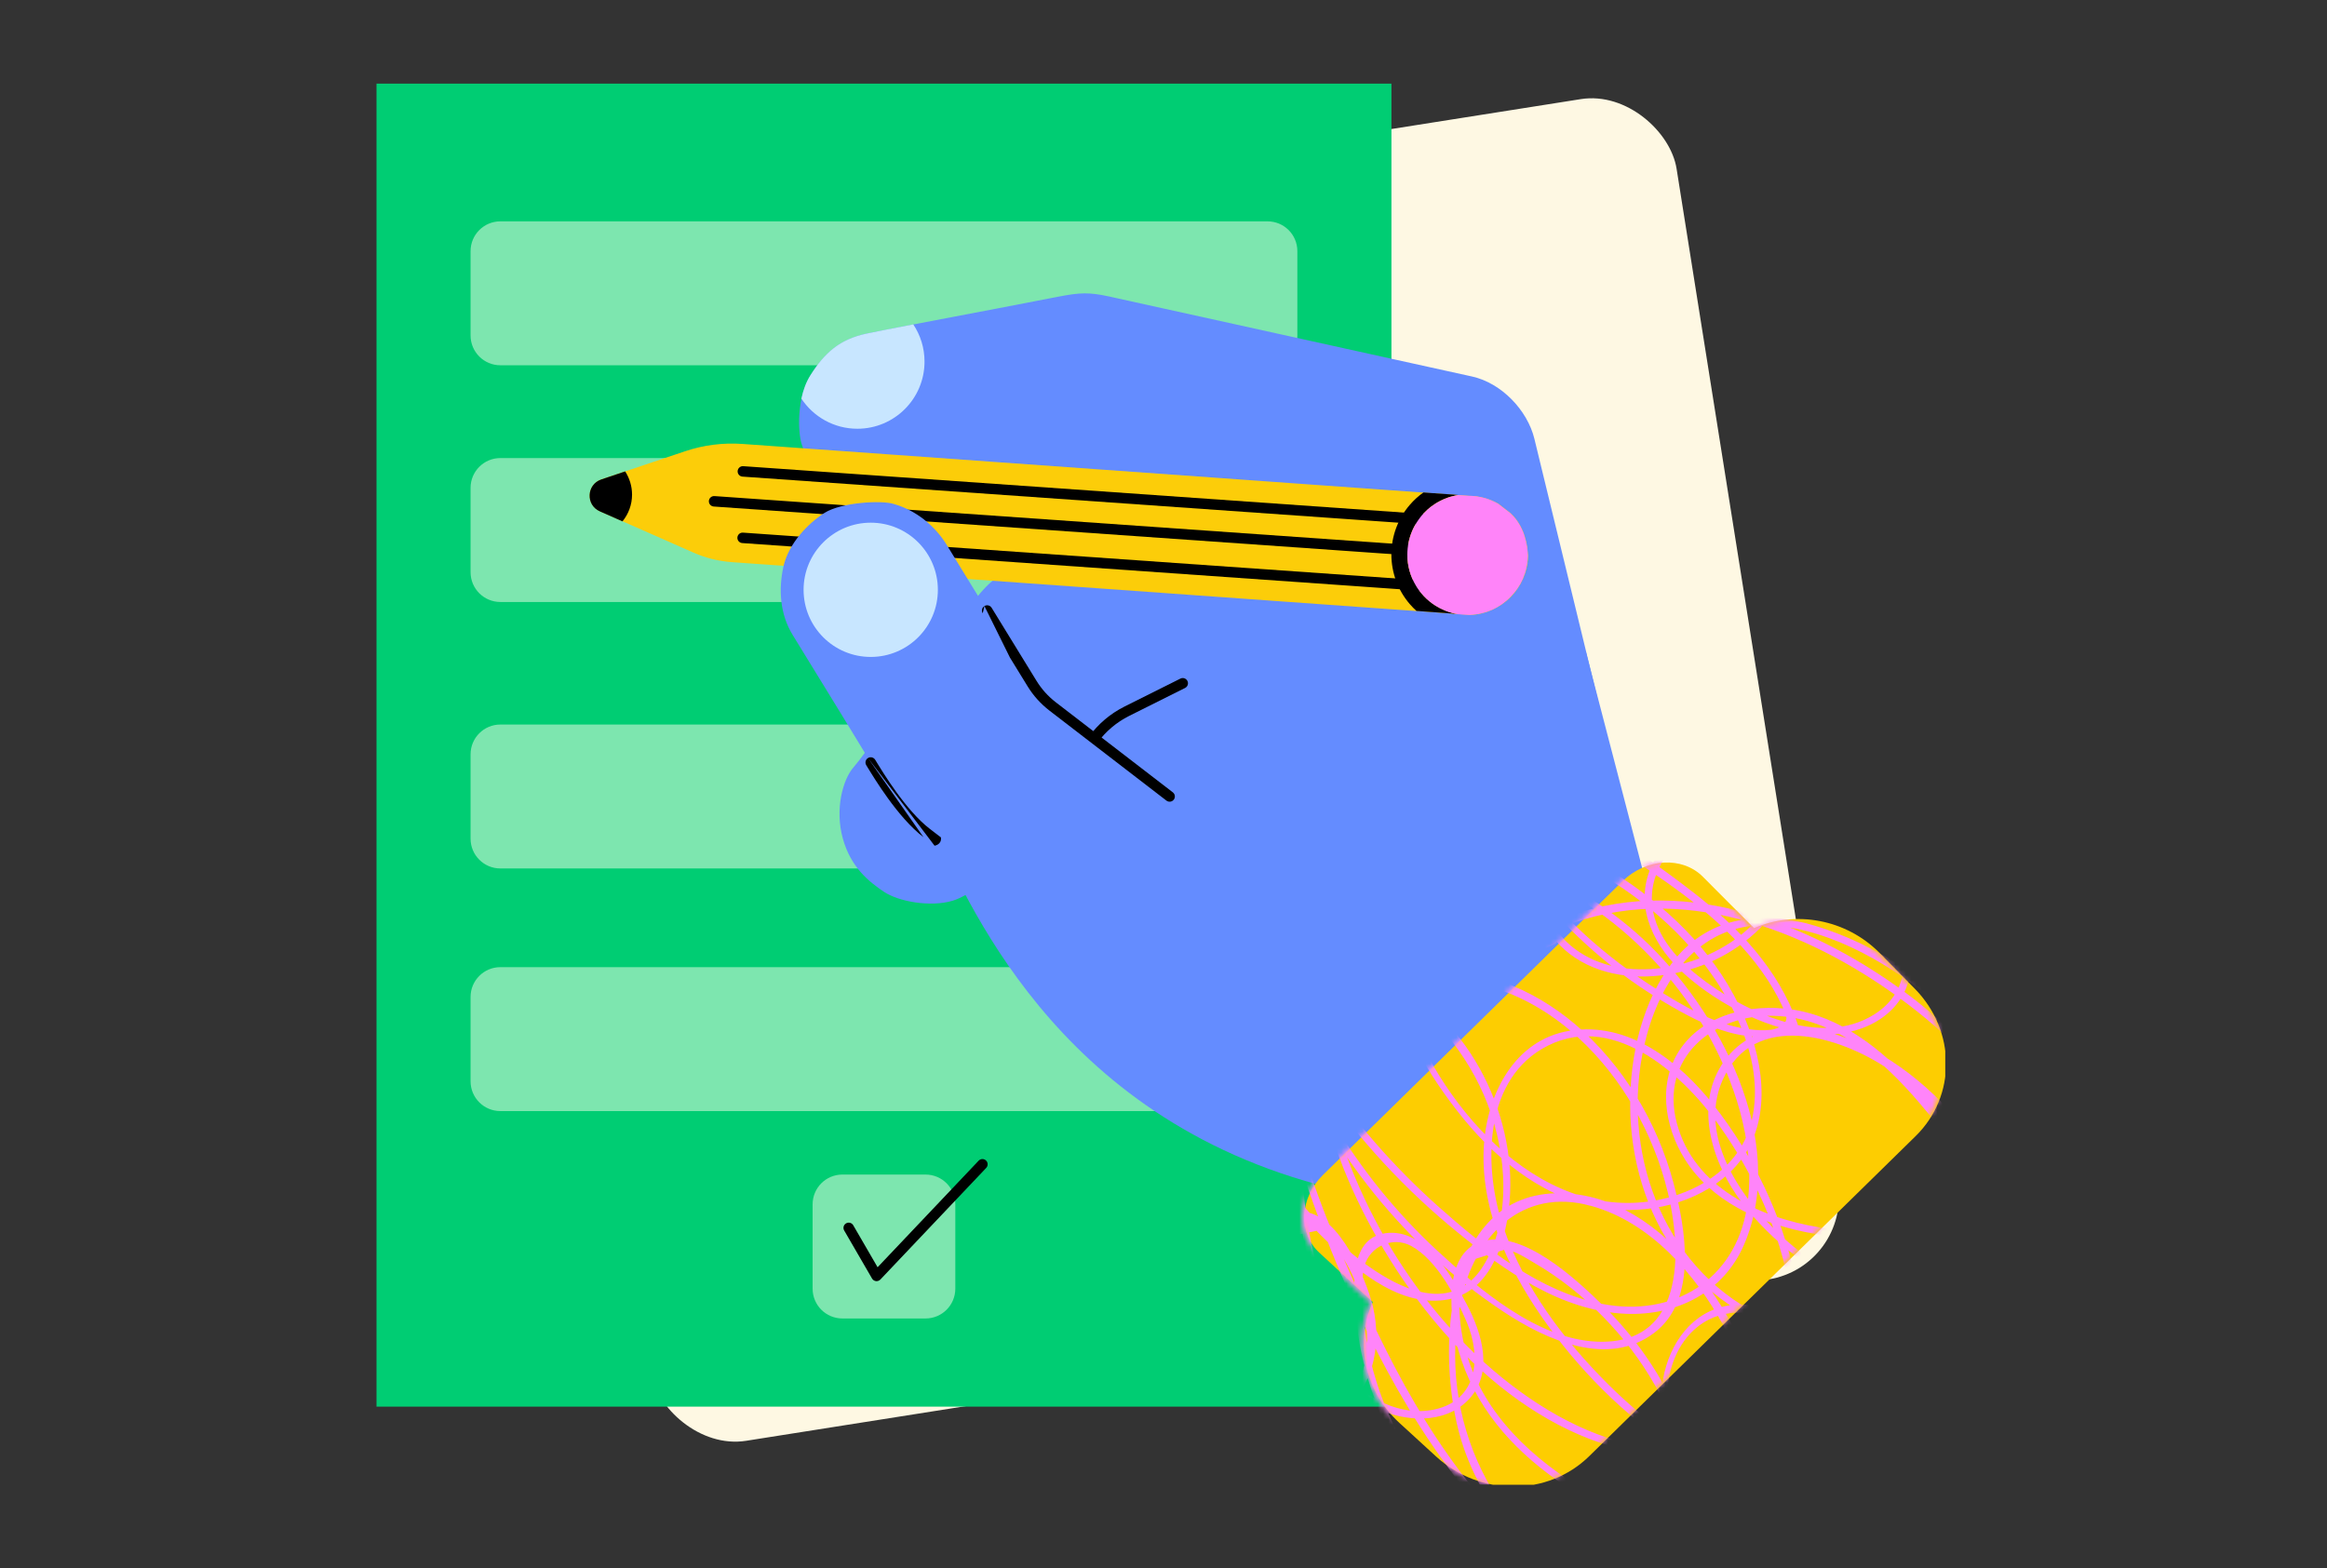 <svg width="445" height="300" viewBox="0 0 445 300" fill="none" xmlns="http://www.w3.org/2000/svg">
<rect x="0" y="0" width="445" height="300" fill="#333333" stroke="none"/>
<rect width="229.864" height="228.512" rx="16" transform="matrix(0.988 -0.156 0.157 0.988 91 52.325)" fill="#FEF8E3"/>
<g clip-path="url(#clip0)">
<path d="M266.09 16H72V269.07H266.09V16Z" fill="#00CD73"/>
<path d="M242.398 115.15H95.688C92.538 115.15 89.988 112.6 89.988 109.45V93.32C89.988 90.17 92.538 87.62 95.688 87.62H242.398C245.548 87.62 248.098 90.17 248.098 93.32V109.45C248.108 112.6 245.548 115.15 242.398 115.15Z" fill="#7DE6AF"/>
<path d="M242.398 69.87H95.688C92.538 69.87 89.988 67.32 89.988 64.17V48.04C89.988 44.89 92.538 42.34 95.688 42.34H242.398C245.548 42.34 248.098 44.89 248.098 48.04V64.17C248.108 67.32 245.548 69.87 242.398 69.87Z" fill="#7DE6AF"/>
<path d="M242.398 166.12H95.688C92.538 166.12 89.988 163.57 89.988 160.42V144.29C89.988 141.14 92.538 138.59 95.688 138.59H242.398C245.548 138.59 248.098 141.14 248.098 144.29V160.42C248.108 163.57 245.548 166.12 242.398 166.12Z" fill="#7DE6AF"/>
<path d="M242.398 212.53H95.688C92.538 212.53 89.988 209.98 89.988 206.83V190.7C89.988 187.55 92.538 185 95.688 185H242.398C245.548 185 248.098 187.55 248.098 190.7V206.83C248.108 209.98 245.548 212.53 242.398 212.53Z" fill="#7DE6AF"/>
<path d="M176.988 252.2H161.098C157.948 252.2 155.398 249.65 155.398 246.5V230.37C155.398 227.22 157.948 224.67 161.098 224.67H176.988C180.138 224.67 182.688 227.22 182.688 230.37V246.5C182.688 249.65 180.138 252.2 176.988 252.2Z" fill="#7DE6AF"/>
<path d="M179.641 161.22C187.291 176.91 206.691 220.05 264.951 229.34L293.051 255.8L340.661 212.42L317.781 180.41L303.261 124.63L261.421 87.61L201.291 103.9L179.641 161.22Z" fill="#648CFF"/>
<path d="M192.388 164.47C194.948 160.94 197.508 157.41 200.058 153.88C203.898 148.58 211.578 137.99 211.578 137.99C211.578 137.99 220.418 133.57 226.158 130.69C235.308 126.11 244.458 121.53 253.608 116.95C255.708 115.9 257.798 114.85 259.898 113.8C261.888 112.73 263.488 111.26 264.688 109.4C266.198 107.75 267.218 105.82 267.748 103.59C268.458 101.32 268.558 99.05 268.048 96.78C267.948 94.51 267.268 92.39 266.018 90.43C263.668 86.78 260.168 83.58 255.818 82.58C254.308 82.38 252.788 82.17 251.278 81.97C248.198 81.98 245.328 82.76 242.658 84.3C238.368 86.45 234.088 88.59 229.798 90.74C221.718 94.79 213.628 98.83 205.548 102.88C200.948 105.18 196.298 107.41 191.738 109.79C188.178 111.64 185.368 116.22 182.908 119.62C180.498 122.94 178.088 126.26 175.678 129.58C171.488 135.35 166.078 143.41 163.118 146.9C161.208 149.15 159.618 154.74 161.168 160.37C162.718 165.99 166.258 168.7 169.018 170.57C171.778 172.44 177.908 173.57 182.178 172.29C185.378 171.36 190.878 167.04 192.388 164.47Z" fill="#648CFF"/>
<path fill-rule="evenodd" clip-rule="evenodd" d="M227.075 130.253C227.322 130.747 227.122 131.347 226.628 131.594L215.928 136.944C213.512 138.152 211.436 139.917 209.85 142.098C209.85 142.098 209.85 142.097 209.85 142.098L207.95 144.717C207.626 145.164 207.001 145.264 206.554 144.94C206.107 144.615 206.007 143.99 206.331 143.543L208.232 140.922C210.006 138.483 212.329 136.508 215.033 135.156L225.733 129.806C226.227 129.559 226.828 129.759 227.075 130.253Z" fill="black"/>
<path d="M174.269 96.84C176.229 96.46 182.709 95.21 186.939 94.4C193.709 93.09 200.469 91.79 207.239 90.48C208.789 90.18 210.329 89.88 211.879 89.58C208.849 89.58 205.829 89.58 202.799 89.58C205.099 90.09 207.409 90.6 209.709 91.1C215.239 92.32 220.779 93.54 226.309 94.76C233.009 96.24 239.709 97.71 246.409 99.19C252.209 100.47 257.999 101.75 263.799 103.03C266.629 103.65 269.459 104.31 272.299 104.9C272.339 104.91 272.379 104.92 272.419 104.93C268.449 100.96 264.469 96.98 260.499 93.01C261.859 98.59 263.209 104.17 264.569 109.76C266.719 118.62 268.869 127.48 271.029 136.33C271.519 138.36 272.019 140.4 272.509 142.43C273.039 144.65 274.059 146.59 275.569 148.24C276.769 150.1 278.369 151.56 280.359 152.64C282.319 153.89 284.439 154.56 286.709 154.67C288.979 155.18 291.249 155.08 293.519 154.37C297.649 153.03 301.639 150.47 303.719 146.52C304.289 145.16 304.869 143.8 305.439 142.44C306.249 139.41 306.249 136.39 305.439 133.36C304.079 127.78 302.729 122.2 301.369 116.61C299.219 107.75 297.069 98.89 294.909 90.04C294.419 88.01 293.919 85.97 293.429 83.94C292.089 78.44 287.099 73.25 281.509 72.02C276.459 70.91 271.399 69.79 266.349 68.68C256.299 66.46 246.249 64.25 236.209 62.03C228.729 60.38 221.239 58.73 213.759 57.08C213.179 56.95 212.599 56.82 212.009 56.69C208.269 55.89 206.519 55.97 202.759 56.68C202.479 56.73 202.199 56.79 201.919 56.84C198.289 57.54 194.659 58.24 191.039 58.94C182.609 60.57 170.889 62.74 165.739 63.82C160.589 64.91 157.729 67.5 155.019 71.77C152.309 76.04 152.589 82.66 153.299 84.93C154.639 89.06 157.129 92.35 161.149 95.13C165.129 97.9 171.249 97.65 174.269 96.84C174.269 96.84 172.309 97.22 174.269 96.84Z" fill="#648CFF"/>
<path d="M280.798 94.84C279.508 94.75 278.218 94.66 276.938 94.56C273.438 94.31 269.928 94.06 266.428 93.81C261.248 93.44 256.058 93.07 250.878 92.7C244.548 92.25 238.228 91.8 231.898 91.34C224.938 90.84 217.978 90.35 211.008 89.85C204.008 89.35 197.018 88.85 190.018 88.35C183.498 87.88 176.968 87.42 170.448 86.95C164.938 86.56 159.418 86.16 153.908 85.77C149.938 85.49 145.978 85.2 142.008 84.92C138.278 84.65 134.538 85.13 130.998 86.32C126.518 87.82 120.068 89.99 114.998 91.7C112.168 92.66 111.988 96.59 114.718 97.8L132.578 105.69C134.918 106.73 137.428 107.35 139.988 107.53C143.488 107.78 146.998 108.03 150.498 108.28C155.678 108.65 160.868 109.02 166.048 109.39C172.378 109.84 178.698 110.29 185.028 110.75C191.988 111.25 198.948 111.74 205.918 112.24C212.918 112.74 219.908 113.24 226.908 113.74C233.428 114.21 239.958 114.67 246.478 115.14C251.988 115.53 257.508 115.93 263.018 116.32C266.988 116.6 270.948 116.89 274.918 117.17C276.798 117.3 278.678 117.46 280.568 117.57C280.648 117.57 280.728 117.58 280.818 117.59C283.608 117.79 286.948 116.18 288.868 114.26C290.838 112.29 292.328 109.05 292.198 106.21C292.068 103.27 291.098 100.21 288.868 98.16L286.568 96.38C284.768 95.36 282.848 94.85 280.798 94.84Z" fill="#FCCD09"/>
<path d="M120.869 94.61C120.869 92.97 120.379 91.45 119.549 90.17C117.969 90.7 116.419 91.22 114.979 91.71C112.149 92.67 111.969 96.6 114.699 97.81L119.039 99.73C120.179 98.33 120.869 96.55 120.869 94.61Z" fill="black"/>
<path fill-rule="evenodd" clip-rule="evenodd" d="M135.561 95.82C135.6 95.269 136.078 94.854 136.629 94.892L283.749 105.222C284.3 105.261 284.715 105.739 284.676 106.29C284.637 106.841 284.16 107.256 283.609 107.218L136.489 96.888C135.938 96.849 135.522 96.371 135.561 95.82Z" fill="black"/>
<path fill-rule="evenodd" clip-rule="evenodd" d="M141.061 90.1C141.1 89.549 141.578 89.134 142.129 89.172L283.749 99.123C284.3 99.161 284.715 99.639 284.676 100.19C284.637 100.741 284.159 101.156 283.609 101.118L141.989 91.168C141.438 91.129 141.022 90.651 141.061 90.1Z" fill="black"/>
<path fill-rule="evenodd" clip-rule="evenodd" d="M141.014 102.81C141.053 102.259 141.531 101.844 142.082 101.882L283.752 111.832C284.303 111.871 284.718 112.349 284.679 112.9C284.641 113.451 284.163 113.866 283.612 113.828L141.942 103.878C141.391 103.839 140.976 103.361 141.014 102.81Z" fill="black"/>
<path d="M151.578 121.44C154.708 126.55 157.848 131.65 160.978 136.76C164.328 142.22 167.608 147.75 171.038 153.16C171.048 153.18 171.058 153.19 171.068 153.21C171.068 153.21 171.068 153.21 171.068 153.22C171.508 153.8 171.958 154.37 172.398 154.95C173.598 156.81 175.198 158.27 177.188 159.35C177.208 159.36 177.228 159.38 177.238 159.39C177.378 159.5 177.518 159.61 177.658 159.71C178.318 160.22 178.968 160.72 179.628 161.23C182.108 163.14 184.588 165.04 187.058 166.95C193.978 172.28 200.908 177.61 207.828 182.94C212.258 186.35 216.648 189.8 221.108 193.16C221.178 193.21 221.248 193.27 221.318 193.33C223.278 194.58 225.398 195.25 227.668 195.36C229.938 195.87 232.208 195.77 234.478 195.06C236.698 194.53 238.638 193.51 240.288 192C242.148 190.8 243.608 189.2 244.688 187.21C246.778 183.25 247.828 178.45 246.408 174.05C245.838 172.69 245.258 171.33 244.688 169.97C243.168 167.4 241.128 165.36 238.568 163.85C233.598 160.03 228.628 156.2 223.658 152.38C215.738 146.28 198.898 133.33 198.898 133.33C198.898 133.33 196.158 128.86 193.958 125.28C190.458 119.58 186.958 113.88 183.468 108.18C182.658 106.86 181.858 105.55 181.048 104.23C178.768 100.52 175.078 97.55 170.848 96.38C168.578 95.67 160.898 96.07 157.688 98.1C154.478 100.13 150.838 103.95 149.838 108.3C148.848 112.72 149.148 117.48 151.578 121.44Z" fill="#648CFF"/>
<path fill-rule="evenodd" clip-rule="evenodd" d="M165.992 144.996C166.464 144.709 167.079 144.859 167.366 145.33C167.39 145.37 167.415 145.41 167.44 145.452C168.206 146.712 169.638 149.067 171.444 151.558C173.32 154.145 175.552 156.811 177.811 158.547L179.93 160.175L179.932 160.176L179.934 160.178L179.939 160.182C180.118 161.578 178.721 161.768 178.717 161.765L178.715 161.764L178.714 161.763M176.603 160.141L176.593 160.133C174.102 158.219 171.734 155.365 169.825 152.732C167.97 150.174 166.503 147.761 165.735 146.497C165.708 146.453 165.682 146.411 165.657 146.37C165.37 145.898 165.52 145.283 165.992 144.996M176.603 160.141C176.622 160.158 176.643 160.174 176.663 160.189L176.694 160.212L178.707 161.758" fill="black"/>
<path fill-rule="evenodd" clip-rule="evenodd" d="M188.258 115.928C188.729 115.639 189.345 115.786 189.634 116.257C190.498 117.667 191.366 119.079 192.233 120.491L192.234 120.492C193.101 121.904 193.969 123.317 194.834 124.727L194.834 124.728C195.552 125.9 196.33 127.165 197.052 128.339C197.457 128.998 197.844 129.628 198.194 130.197L198.196 130.2C199.17 131.802 200.436 133.201 201.922 134.348C201.922 134.348 201.922 134.348 201.922 134.348L224.281 151.558C224.719 151.894 224.801 152.522 224.464 152.96C224.127 153.398 223.499 153.479 223.061 153.142L200.7 135.932C199.027 134.64 197.594 133.059 196.488 131.241C196.141 130.676 195.755 130.048 195.35 129.39C194.627 128.215 193.847 126.946 193.129 125.773M188.258 115.928C187.788 116.216 187.64 116.832 187.929 117.303L188.258 115.928ZM187.929 117.303C188.794 118.713 189.662 120.126 190.529 121.538L187.929 117.303ZM190.529 121.538C191.397 122.951 192.264 124.363 193.129 125.773L190.529 121.538Z" fill="black"/>
<path d="M289.559 98.92C289.589 98.96 289.629 98.99 289.659 99.03C289.629 98.99 289.599 98.96 289.559 98.92Z" fill="#00CD73"/>
<path d="M277.808 117.26C277.308 117.13 276.828 116.97 276.348 116.78C275.718 116.53 275.118 116.22 274.558 115.87C273.708 115.34 272.928 114.7 272.248 113.97C272.018 113.73 271.808 113.48 271.598 113.21C271.498 113.08 271.398 112.95 271.298 112.81C271.108 112.54 270.918 112.26 270.748 111.97C269.718 110.25 269.128 108.23 269.128 106.08C269.128 104.46 269.458 102.92 270.068 101.52C270.198 101.21 270.348 100.91 270.508 100.61C270.748 100.17 271.018 99.74 271.308 99.33C271.408 99.19 271.508 99.06 271.608 98.93C271.818 98.67 272.038 98.42 272.258 98.17C272.488 97.93 272.728 97.69 272.978 97.47C273.228 97.25 273.488 97.04 273.748 96.84C274.018 96.64 274.288 96.45 274.578 96.27C274.858 96.09 275.158 95.93 275.458 95.78C275.908 95.55 276.378 95.35 276.858 95.18C277.018 95.12 277.178 95.07 277.348 95.02C277.678 94.92 278.008 94.84 278.348 94.77C278.518 94.74 278.688 94.7 278.858 94.68C278.218 94.63 277.578 94.59 276.928 94.54C275.358 94.43 273.778 94.32 272.208 94.2C271.258 94.87 270.388 95.66 269.618 96.55C267.338 99.19 266.078 102.57 266.078 106.06C266.078 109.54 267.328 112.92 269.598 115.55C269.998 116.02 270.428 116.45 270.878 116.86C272.218 116.96 273.548 117.05 274.888 117.15C276.188 117.24 277.498 117.35 278.808 117.44C278.478 117.42 278.138 117.35 277.808 117.26Z" fill="black"/>
<path d="M289.307 98.64C289.277 98.6 289.237 98.57 289.207 98.53C289.247 98.57 289.277 98.6 289.307 98.64Z" fill="#00CD73"/>
<path d="M292.177 106.22C292.177 106.26 292.177 106.3 292.177 106.34C292.047 112.47 287.137 117.41 281.027 117.61C283.767 117.71 286.977 116.14 288.847 114.27C290.817 112.3 292.307 109.06 292.177 106.22Z" fill="#00CD73"/>
<path d="M290.856 100.87C290.846 100.85 290.836 100.82 290.816 100.8C290.826 100.82 290.846 100.84 290.856 100.87Z" fill="#00CD73"/>
<path d="M290.606 100.41C290.596 100.39 290.576 100.36 290.566 100.34C290.576 100.36 290.596 100.38 290.606 100.41Z" fill="#00CD73"/>
<path d="M278.816 117.47C279.396 117.51 279.966 117.55 280.546 117.58C279.976 117.55 279.396 117.51 278.816 117.47Z" fill="#00CD73"/>
<path d="M291.106 101.4C291.096 101.37 291.076 101.34 291.066 101.3C291.076 101.34 291.096 101.37 291.106 101.4Z" fill="#00CD73"/>
<path d="M290.318 99.92C290.298 99.89 290.278 99.86 290.258 99.83C290.278 99.86 290.298 99.89 290.318 99.92Z" fill="#00CD73"/>
<path d="M270.512 100.62C270.752 100.18 271.022 99.75 271.312 99.34C271.012 99.75 270.742 100.18 270.512 100.62Z" fill="#00CD73"/>
<path d="M271.609 98.95C271.819 98.69 272.039 98.44 272.259 98.19C272.029 98.43 271.819 98.68 271.609 98.95Z" fill="#00CD73"/>
<path d="M270.059 101.53C270.189 101.22 270.339 100.92 270.499 100.62C270.349 100.92 270.199 101.22 270.059 101.53Z" fill="#00CD73"/>
<path d="M272.252 113.98C272.022 113.74 271.812 113.49 271.602 113.22C271.802 113.48 272.022 113.73 272.252 113.98Z" fill="#00CD73"/>
<path d="M272.98 97.49C273.23 97.27 273.49 97.06 273.75 96.86C273.49 97.06 273.23 97.27 272.98 97.49Z" fill="#00CD73"/>
<path d="M276.349 116.79C275.719 116.54 275.119 116.23 274.559 115.88C275.119 116.23 275.719 116.54 276.349 116.79Z" fill="#00CD73"/>
<path d="M271.3 112.82C271.11 112.55 270.92 112.27 270.75 111.98C270.92 112.27 271.1 112.55 271.3 112.82Z" fill="#00CD73"/>
<path d="M277.812 117.26C277.312 117.13 276.832 116.97 276.352 116.78C276.822 116.98 277.312 117.14 277.812 117.26Z" fill="#00CD73"/>
<path d="M274.578 96.29C274.858 96.11 275.158 95.95 275.458 95.8C275.158 95.95 274.868 96.11 274.578 96.29Z" fill="#00CD73"/>
<path d="M277.352 95.04C277.682 94.94 278.012 94.86 278.352 94.79C278.012 94.86 277.682 94.95 277.352 95.04Z" fill="#00CD73"/>
<path d="M275.461 95.8C275.911 95.57 276.381 95.37 276.861 95.2C276.381 95.37 275.911 95.57 275.461 95.8Z" fill="#00CD73"/>
<path d="M291.488 102.39C291.728 103.1 291.898 103.83 292.008 104.56C291.898 103.83 291.728 103.09 291.488 102.39Z" fill="#00CD73"/>
<path d="M292.09 105.11C292.13 105.48 292.16 105.85 292.18 106.22C292.16 105.85 292.13 105.48 292.09 105.11Z" fill="#00CD73"/>
<path d="M289.969 99.43C290.519 100.18 290.959 101 291.299 101.87C290.969 101 290.529 100.17 289.969 99.43Z" fill="#00CD73"/>
<path d="M292.089 105.11C292.069 104.93 292.039 104.74 292.009 104.56C291.889 103.82 291.719 103.09 291.489 102.39C291.429 102.21 291.369 102.04 291.299 101.86C290.959 100.99 290.529 100.17 289.969 99.42C289.639 98.97 289.259 98.55 288.839 98.17L286.539 96.39C284.759 95.36 282.849 94.84 280.799 94.84C280.149 94.79 279.509 94.75 278.859 94.7C278.689 94.73 278.519 94.76 278.349 94.79C278.009 94.86 277.679 94.94 277.349 95.04C277.189 95.09 277.019 95.14 276.859 95.2C276.379 95.37 275.909 95.57 275.459 95.8C275.159 95.95 274.869 96.12 274.579 96.29C274.299 96.47 274.019 96.66 273.749 96.86C273.479 97.06 273.219 97.27 272.979 97.49C272.729 97.71 272.489 97.95 272.259 98.19C272.029 98.43 271.809 98.69 271.609 98.95C271.509 99.08 271.409 99.21 271.309 99.35C271.019 99.76 270.749 100.18 270.509 100.63C270.349 100.93 270.199 101.23 270.069 101.54C269.469 102.94 269.129 104.48 269.129 106.1C269.129 108.25 269.719 110.27 270.749 111.99C270.919 112.28 271.099 112.56 271.299 112.83C271.399 112.97 271.499 113.1 271.599 113.23C271.809 113.49 272.019 113.74 272.249 113.99C272.929 114.72 273.709 115.36 274.559 115.89C275.129 116.24 275.729 116.55 276.349 116.8C276.819 116.99 277.309 117.15 277.809 117.28C278.139 117.36 278.479 117.43 278.819 117.49C279.399 117.53 279.969 117.57 280.549 117.6C280.629 117.6 280.709 117.61 280.799 117.62C280.879 117.63 280.959 117.62 281.029 117.63C287.139 117.44 292.049 112.49 292.179 106.36C292.179 106.32 292.179 106.28 292.179 106.24C292.159 105.85 292.129 105.48 292.089 105.11Z" fill="#FF84F9"/>
<path d="M166.512 125.66C173.603 125.66 179.352 119.911 179.352 112.82C179.352 105.729 173.603 99.98 166.512 99.98C159.421 99.98 153.672 105.729 153.672 112.82C153.672 119.911 159.421 125.66 166.512 125.66Z" fill="#C8E6FF"/>
<path d="M154.99 71.76C154.14 73.09 153.59 74.66 153.25 76.25C155.55 79.72 159.48 82.01 163.96 82.01C171.05 82.01 176.8 76.26 176.8 69.17C176.8 66.54 176.01 64.09 174.65 62.05C171.03 62.74 167.83 63.37 165.72 63.81C160.56 64.9 157.7 67.49 154.99 71.76Z" fill="#C8E6FF"/>
<path d="M318.759 187.08L337.139 212.47L294.389 250.35L284.449 232.69L318.759 187.08Z" fill="#648CFF"/>
<path fill-rule="evenodd" clip-rule="evenodd" d="M188.559 221.984C188.96 222.364 188.977 222.997 188.597 223.398L168.357 244.748C168.14 244.977 167.828 245.09 167.515 245.053C167.202 245.017 166.924 244.834 166.766 244.562L161.436 235.372C161.159 234.894 161.321 234.282 161.799 234.005C162.277 233.728 162.889 233.891 163.166 234.368L167.825 242.402L187.145 222.022C187.525 221.621 188.158 221.604 188.559 221.984Z" fill="black"/>
<path d="M252.27 239.59L262.52 249.06C259.1 256.65 260.85 265.98 267.61 272.17L274.64 278.61C283.03 286.3 296.03 286.27 303.9 278.55L366.34 217.31C374.16 209.64 374.08 197.17 366.17 189.12L359.49 182.33C353.02 175.75 343.29 174.11 335.44 177.54L325.64 167.7C321.71 163.76 314.78 164.15 310.28 168.56L252.98 224.76C248.53 229.14 248.2 235.82 252.27 239.59Z" fill="#FDCD01"/>
<mask id="mask0" mask-type="alpha" maskUnits="userSpaceOnUse" x="249" y="165" width="123" height="120">
<path d="M251.852 239.609L262.102 249.079C258.682 256.669 260.432 265.999 267.192 272.189L274.222 278.629C282.612 286.319 295.612 286.289 303.482 278.569L365.922 217.329C373.742 209.659 373.662 197.189 365.752 189.139L359.072 182.349C352.602 175.769 342.872 174.129 335.022 177.559L325.222 167.719C321.292 163.779 314.362 164.169 309.862 168.579L252.562 224.779C248.112 229.159 247.782 235.839 251.852 239.609Z" fill="#FDCD01"/>
</mask>
<g mask="url(#mask0)">
<path d="M300.93 176.51C323.15 168.79 347.19 178.66 364.99 192.2C373.92 199 382.78 207.93 385.3 219.26C387.6 229.62 383.82 242.01 373.41 246.3C362.27 250.88 349.79 244.59 341.49 237.17C333.22 229.77 323.89 216.93 329.96 205.48C336.57 192.99 353.22 198.78 362.02 205.13C371.13 211.69 378.19 220.83 383.28 230.77C388.16 240.28 392.28 251.36 392.5 262.16C392.77 275.2 385.38 283.73 372.96 286.88C348.95 292.99 324.41 281.6 307.57 264.83C299.04 256.33 291.43 246.25 287.51 234.76C283.78 223.83 283.5 207.35 294.88 200.63C307.87 192.97 321.52 205.12 328.62 215.07C335.33 224.46 340.41 235.55 342.3 246.98C344.21 258.48 341.8 271.94 329.24 275.98C318.13 279.55 305.56 275.47 295.97 269.67C276.57 257.95 262.01 236.76 255.56 215.28C252.36 204.61 250.22 192.01 252.88 180.99C255.76 169.06 266.03 163.66 277.69 164.17C298.79 165.08 317.9 181.27 327.42 199.29C332.43 208.76 335.8 220.28 334.05 231.05C331.79 244.9 319.92 252.03 306.37 249.41C294.5 247.12 284.03 238.76 275.21 230.92C266.52 223.19 258.81 214.36 252.38 204.67C246.46 195.75 240.73 185.68 240.07 174.75C239.29 161.87 248.1 153.24 260.71 152.64C271.81 152.12 283.11 156.34 293.14 160.65C303.81 165.24 314.05 171.3 322.03 179.85C330.16 188.56 337.91 202.11 334.96 214.47C332.55 224.55 322.02 229.72 312.37 230.08C290.07 230.9 271.9 206.49 267.09 186.85C264.19 175 267.96 163.34 279.02 157.46C287.63 152.88 297.96 151.98 307.53 152.88C328.05 154.8 347.94 163.92 363.52 177.28C379.4 190.89 395.63 212.88 393.92 234.88C392.97 247.08 384.36 258.97 371.56 260.26C365.4 260.88 359.2 259.19 353.31 257.59C346.91 255.85 340.49 253.84 334.69 250.57C316.55 240.35 309.67 217.78 314.86 198.26C317.96 186.56 325.67 176.11 338.98 177.03C350.61 177.83 362.21 184.9 370.91 192.28C388.51 207.2 398.81 228.88 400.85 251.72C401.89 263.32 401.02 275.21 398.24 286.53C395.65 297.05 390.7 307.98 380.56 313.12C369.3 318.83 354.78 316.92 342.79 315.09C330.43 313.21 317.65 310.08 306.42 304.49C285.85 294.25 274.57 271.48 279.37 248.81C281.97 236.53 291 226.96 304.33 230.68C315.66 233.84 324.24 243.76 329.68 253.73C338 268.97 348.69 305.57 325.19 313.43C314.03 317.17 301.63 311.94 292.37 305.81C283.35 299.84 275.75 291.89 269.66 282.99C263.76 274.38 259.19 264.91 255.74 255.07C251.78 243.79 248.52 231.52 249.11 219.48C249.68 207.92 255.01 195.85 265.74 190.35C277.43 184.36 290.73 189.09 300.18 197.04C308.96 204.43 315.25 214.87 318.36 225.87C321.74 237.81 322.98 257.42 305.3 256.63C293.97 256.12 282.98 246.7 275.03 239.39C267.1 232.09 260.26 223.63 254.76 214.36C249.33 205.21 245.23 195.26 242.76 184.91C240.32 174.67 236.88 158.77 245.22 150.31C254.05 141.35 270.01 143.68 280.67 147.31C291.75 151.09 301.77 157.47 311.48 163.87C320.79 170.01 330.36 176.64 336.93 185.83C338.37 187.85 339.67 190 340.73 192.25C341.7 194.32 342.33 195.36 340.12 196.54C338.4 197.46 334.77 196.97 333.02 196.64C327.28 195.56 321.92 192.42 317.03 189.35C307.28 183.23 297.43 174.77 291.32 164.87C287.79 159.15 287.65 152.96 292.78 148.16C298.19 143.1 305.98 142.76 312.95 143.53C335.94 146.05 361.77 153.23 378.58 169.9C393.79 184.98 400.89 211.1 383.34 227.55C373.91 236.38 360.04 236.74 347.94 234.77C336.41 232.89 323.96 227.15 320.68 214.89C317.36 202.48 327.44 194.02 339.16 194.31C350.82 194.59 360.03 202.7 367.2 211.14C381.7 228.17 397.53 251.33 390.98 274.86C383.62 301.32 352.93 303.41 330.81 296.82C309.66 290.52 281.43 277.55 279.2 252.29C278.95 249.47 279.02 246.37 279.82 243.63C280.15 242.83 280.47 242.03 280.8 241.23C283.13 240.49 285.47 239.76 287.8 239.02C289.55 239.12 291.96 240.73 293.51 241.63C298.33 244.44 302.74 247.96 306.64 251.95C314.32 259.79 320.06 269.68 322.66 280.37C324.27 287.02 324.99 294.73 320.71 300.56C315.24 307.99 306.87 306.43 300.06 301.88C290.85 295.72 283.13 287.17 276.8 278.15C270.91 269.76 266.06 260.67 261.75 251.38C256.71 240.52 251.69 229.28 248.52 217.71C246.74 211.2 245.65 204.39 246.31 197.63C246.72 193.39 247.67 189 252 187.09C255.18 185.69 258.84 186.31 262.03 187.4C271.84 190.74 279.65 200.06 283.7 209.31C287.84 218.75 289.29 231.24 284.44 240.74C276.49 256.31 258.96 241.1 251.64 233.29C243.7 224.82 237.34 214.97 231.6 204.92C225.53 194.3 219.57 182.02 221.82 169.45C223.99 157.33 233.31 148.89 245.84 149.26C257.08 149.59 268.68 154.69 278.3 160.21C282.41 162.57 286.35 165.31 289.64 168.74C291.49 170.68 293.13 172.84 294.38 175.22C295.4 177.15 296.21 177.95 294.92 179.64C293.3 181.76 288.57 180.94 286.41 180.43C280.66 179.08 276.14 175.07 272.08 171.01C267.6 166.53 262.12 161.53 261.14 154.97C258.95 140.32 275.8 133.99 287.43 133.99C299.34 133.99 311.88 136.65 323.1 140.56C334.31 144.46 344.96 150.6 352.88 159.57C359.91 167.53 371.03 186.02 358.47 194.01C348.14 200.58 333.36 193.47 324.84 186.75C320.36 183.22 316.13 178.35 315.9 172.35C315.62 165.1 321.34 159.47 327.65 156.98C338.62 152.66 352.32 155.34 363.39 158.08C374.37 160.8 384.95 165.17 394.55 171.18C413.84 183.28 428.72 202.69 433.14 225.26C435.42 236.92 435.05 250 429.47 260.72C424.31 270.62 415.13 277.6 405.61 283.01C385.56 294.41 359.11 304.63 336.98 292.97C327.66 288.06 319.11 279 318.82 267.91C318.69 263.02 320.27 257.74 323.96 254.37C329.8 249.04 338.05 250.9 344.03 254.86C362.53 267.12 368.79 298.36 356.17 316.71C340.46 339.54 306.62 324.13 288.32 313.72C268.4 302.4 250.22 285.58 244.54 262.6C243.3 257.58 242.72 252.38 242.96 247.21C243.08 244.63 243.05 240.47 244.3 238.15C244.42 237.73 244.54 237.32 244.66 236.9C247.33 236.35 250 235.8 252.67 235.25C254.41 235.82 255.95 239.17 256.91 240.71C263.04 250.5 264.78 268.42 250.13 271.81C238.1 274.59 226.03 263.38 219.95 254.28C214.15 245.6 210.75 235.44 208.74 225.26C206.29 212.82 206.07 199.22 212.84 188.02C219.2 177.5 230.84 171.91 243.02 173.85C248.97 174.8 254.39 177.48 258.8 181.6C261.09 183.74 270.13 194.2 265.33 196.67C259.58 199.64 250.98 191.63 247.25 188.21C242.99 184.3 238.86 180.1 235.74 175.19C229 164.59 229.78 152.41 238.63 143.3C247.46 134.21 260.49 131.71 272.7 131.8C293.87 131.95 324.21 136.18 337.04 155.4C353.2 179.62 304.64 198.91 295.17 173.27C290.86 161.62 297.83 149.99 308.24 144.68C320.08 138.64 333.89 139.92 346.42 142.8C367.06 147.55 389.25 155.61 403.19 172.39C416.8 188.78 419.76 211.66 412.65 231.47C406.03 249.92 387.86 269.89 366.75 269.77C355.6 269.71 342.27 261.21 344.9 248.56C345.97 243.4 349.64 238.78 354.89 237.52C362.31 235.74 369.54 241.16 374.09 246.41C389.34 264.01 388.09 291.06 370.39 306.39C351.04 323.15 322.52 317.71 301.5 307.06C281.45 296.9 264.96 278.72 261.26 256.02C260.76 252.97 260.52 249.88 260.55 246.79C260.56 245.34 260.49 243.7 260.88 242.29C261.94 238.37 266.33 236.4 269.89 238.34C274.74 240.99 278.43 248.02 280.51 252.95C283.33 259.64 282.58 267.87 274.25 269.62C267.67 271 261.56 267.41 256.96 263.06C241.6 248.53 224.47 222.67 238.14 201.86C238.65 201.08 237.4 200.36 236.89 201.13C226.46 217 233.73 236.17 243.97 250.07C249.14 257.09 255.16 265.4 263.18 269.35C268.55 272 276.12 272.46 280.66 267.9C285.8 262.74 283.43 255.04 280.46 249.43C277.53 243.9 272.48 234.91 264.99 235.88C257.67 236.83 258.88 247.09 259.36 252.29C260.19 261.17 263.09 269.79 267.48 277.53C276.5 293.45 291.64 305.02 308.45 311.77C325.72 318.7 346.61 322.28 363.64 312.85C377.91 304.94 387.02 289.77 386.27 273.35C385.6 258.8 375.93 237.49 359.31 235.86C345.48 234.5 339.04 251.42 346.53 261.61C356.84 275.64 376.25 271.83 388.93 263.77C416.26 246.42 425.99 208.4 410.26 180.11C401.69 164.7 386.34 154.9 370.31 148.57C352.79 141.65 330.31 134.72 311.8 141.55C298.38 146.51 287.82 160.63 294.39 175.09C300.91 189.45 319.65 189.22 331.33 181.75C337.38 177.88 342.83 171.71 342 164.07C341.18 156.54 335.58 150.22 329.77 145.85C314.81 134.59 294.65 131.19 276.36 130.42C259.35 129.71 238.57 133.93 231.38 151.57C224.77 167.79 238.04 182.76 249.81 192.33C254.95 196.51 262.06 200.61 268.43 196.71C268.71 196.54 268.84 196.21 268.76 195.89C264.12 177.55 243.78 166.91 226.12 174.35C207.59 182.16 203.9 204.22 206.72 221.96C209.59 240.01 217.26 260.09 233.94 269.61C240.95 273.61 250 275.66 256.76 270.04C263.09 264.78 264.45 256.02 262.15 248.45C260.56 243.2 255.26 231.02 248.13 231.81C240.8 232.63 241.3 246.84 241.52 251.85C242.46 272.82 255.16 291.14 271.13 303.88C279.31 310.4 288.39 315.74 297.81 320.24C307.59 324.91 317.99 329.16 328.94 329.68C337.52 330.08 346.75 327.91 353.3 322.1C360.21 315.97 363.18 306.19 363.88 297.24C365.23 279.98 356.86 257.06 339.23 250.72C322.15 244.58 313.52 263.57 319.62 277.34C327.55 295.23 349.34 301.41 367.26 298.87C377.98 297.35 388.19 293.32 397.89 288.62C406.88 284.26 415.82 279.17 422.89 271.99C437.16 257.5 438.39 235.86 432.63 217.21C426.52 197.44 412.71 180.82 395.3 169.88C378.42 159.27 355.67 151.57 335.52 153.63C327.37 154.46 318.65 158.32 315.49 166.46C312.57 174 316.58 181.36 322.19 186.37C328.9 192.34 338.76 197.37 347.84 197.88C355.24 198.29 363.32 194.82 365.15 187.04C367.14 178.57 361.85 168.76 356.97 162.22C351.22 154.52 343.49 148.43 334.99 144.03C324.74 138.72 313.46 135.72 302.1 133.91C292.43 132.37 281.72 131.13 272.48 135.21C265.37 138.35 259.17 145.45 259.52 153.6C259.9 162.39 268.45 169.95 274.59 175.31C280.91 180.82 289.32 184.56 297.38 180.53C297.66 180.39 297.8 180.01 297.71 179.71C295.2 171.19 288.92 165.07 281.57 160.42C272.92 154.95 262.55 150.43 252.49 148.51C243.74 146.84 234.28 147.84 227.72 154.41C221.8 160.34 219.41 169.18 220 177.39C220.81 188.69 226.47 199.04 232.12 208.6C237.92 218.41 244.36 227.98 252.41 236.1C258.37 242.12 266.98 249.94 276.25 248.67C284.53 247.53 287.56 238.77 288.5 231.54C290.76 214.28 281.16 194.77 265.24 187.11C258.91 184.06 249.74 183.17 246.35 190.75C241.99 200.51 245.63 213.97 248.82 223.5C255.78 244.29 265.36 265.82 278.82 283.23C286.78 293.53 308.94 318.81 321.87 301.49C327.67 293.71 325.36 282.58 322.35 274.17C319.07 264.97 313.58 256.61 306.61 249.78C301.52 244.8 291.15 235 283.25 237.49C275.66 239.87 277.3 252.69 278.92 258.36C284.93 279.41 306.85 290.2 325.99 296.72C344.74 303.11 369.2 305.47 384.27 289.76C398.72 274.7 394.77 251.63 385.75 234.94C380.47 225.16 373.56 215.79 366.08 207.58C359.8 200.69 351.96 194.39 342.46 193.06C334.96 192.01 326.19 193.9 321.54 200.36C316.92 206.79 318.21 215.44 322.25 221.82C327.27 229.74 336.3 233.84 345.21 235.66C355.05 237.67 366.37 238.21 375.77 234.17C392.14 227.14 398.44 207.13 393.5 190.89C387.36 170.71 368.52 157.52 349.58 150.6C338.43 146.53 326.48 143.78 314.72 142.23C305.95 141.07 295.68 141.47 289.87 149.19C284.37 156.51 288.56 163.94 293.53 170.19C300.42 178.84 308.93 186.19 318.45 191.81C325.79 196.15 335.05 200.9 343.42 196.61C343.69 196.47 343.85 196.08 343.75 195.79C340.05 185.32 332.46 177.39 323.82 170.7C313.42 162.64 301.86 155.11 289.97 149.48C272.66 141.29 240.03 136.51 238.82 163.79C237.84 186.02 248.1 209.4 261.46 226.63C268.8 236.09 277.66 244.42 287.67 251.01C295.7 256.3 307.48 261.68 316.37 254.93C324.73 248.58 322.35 234.95 320 226.18C316.91 214.66 310.38 203.66 301.23 195.93C293.21 189.17 282.47 184.39 271.82 186.58C262.3 188.54 254.83 195.9 250.98 204.6C245.79 216.34 247.41 229.8 250.37 241.89C253.13 253.2 257.22 264.26 262.82 274.48C273.08 293.21 291.15 313.06 313.58 315.71C361.67 321.4 338.12 229.11 298.71 228.24C275.03 227.72 274.46 261.3 279.92 276.98C288.5 301.62 313.14 310.9 336.84 315.43C349.05 317.76 363.02 319.92 375.22 316.57C385.38 313.79 392.34 306.27 396.38 296.77C405.95 274.29 404.74 245.52 395.38 223.25C386.69 202.58 369.1 183.89 347.3 177.14C337.38 174.06 327.02 175.1 320.2 183.62C314.08 191.27 311.69 201.85 311.74 211.48C311.79 221.6 314.72 231.85 320.73 240.06C327.08 248.74 336.41 253.73 346.47 256.99C357.54 260.58 370.93 264.81 381.71 258.27C390.42 252.99 395.16 243.05 395.46 233.08C396.16 210.24 379.18 187.94 362.26 174.24C345.56 160.72 323.8 151.29 302.09 151.04C282.41 150.81 261.38 161.05 265.04 183.92C266.81 194.98 272.98 205.61 280.02 214.18C286.81 222.45 296.12 229.7 307.01 231.17C315.24 232.28 324.43 230.19 330.61 224.44C338.54 217.07 337.91 205.85 334.34 196.43C325.72 173.65 301.83 160.84 279.8 154.07C270.42 151.18 258.98 149.09 249.75 153.64C240.59 158.15 237.57 167.93 238.92 177.52C240.47 188.47 246.34 198.42 252.52 207.37C259.84 217.97 268.67 227.52 278.65 235.66C287.88 243.19 298.69 250.84 311.04 251.31C320.71 251.67 329.63 247.15 333.53 238.06C342.13 218.05 328.59 192.93 314.06 179.48C301 167.39 275.7 154.59 259.14 167.78C250.65 174.54 249.91 186.34 250.61 196.36C251.41 207.84 254.6 219.07 259.52 229.45C269.3 250.07 287.31 271.55 310.35 277.27C319.74 279.6 331.42 279.42 338.47 271.82C345.19 264.57 345.19 253.48 343.29 244.38C340.8 232.46 335.24 220.98 327.74 211.42C321.19 203.07 311.39 195.29 300.07 197.18C289.64 198.93 284.45 209.2 283.78 218.91C282.97 230.71 288.12 242.18 294.69 251.69C308.58 271.78 330.57 288.02 355.53 289.72C365.82 290.42 378.45 288.97 386.49 281.85C394.24 274.99 394.83 264.02 393.14 254.48C389.41 233.42 376.22 209.48 356.3 199.91C348.18 196.01 336.77 194.28 330.35 202.16C323.91 210.05 326.88 221.05 332.12 228.65C342.04 243.04 368.25 259.77 382.43 241.02C396.03 223.02 380.26 201.91 365.71 190.86C347.6 177.11 323.12 167.17 300.54 175.02C299.67 175.42 300.05 176.82 300.93 176.51Z" fill="#FF84F9"/>
</g>
</g>
<defs>
<clipPath id="clip0">
<rect width="300" height="268" fill="white" transform="translate(72 16)"/>
</clipPath>
</defs>
</svg>
